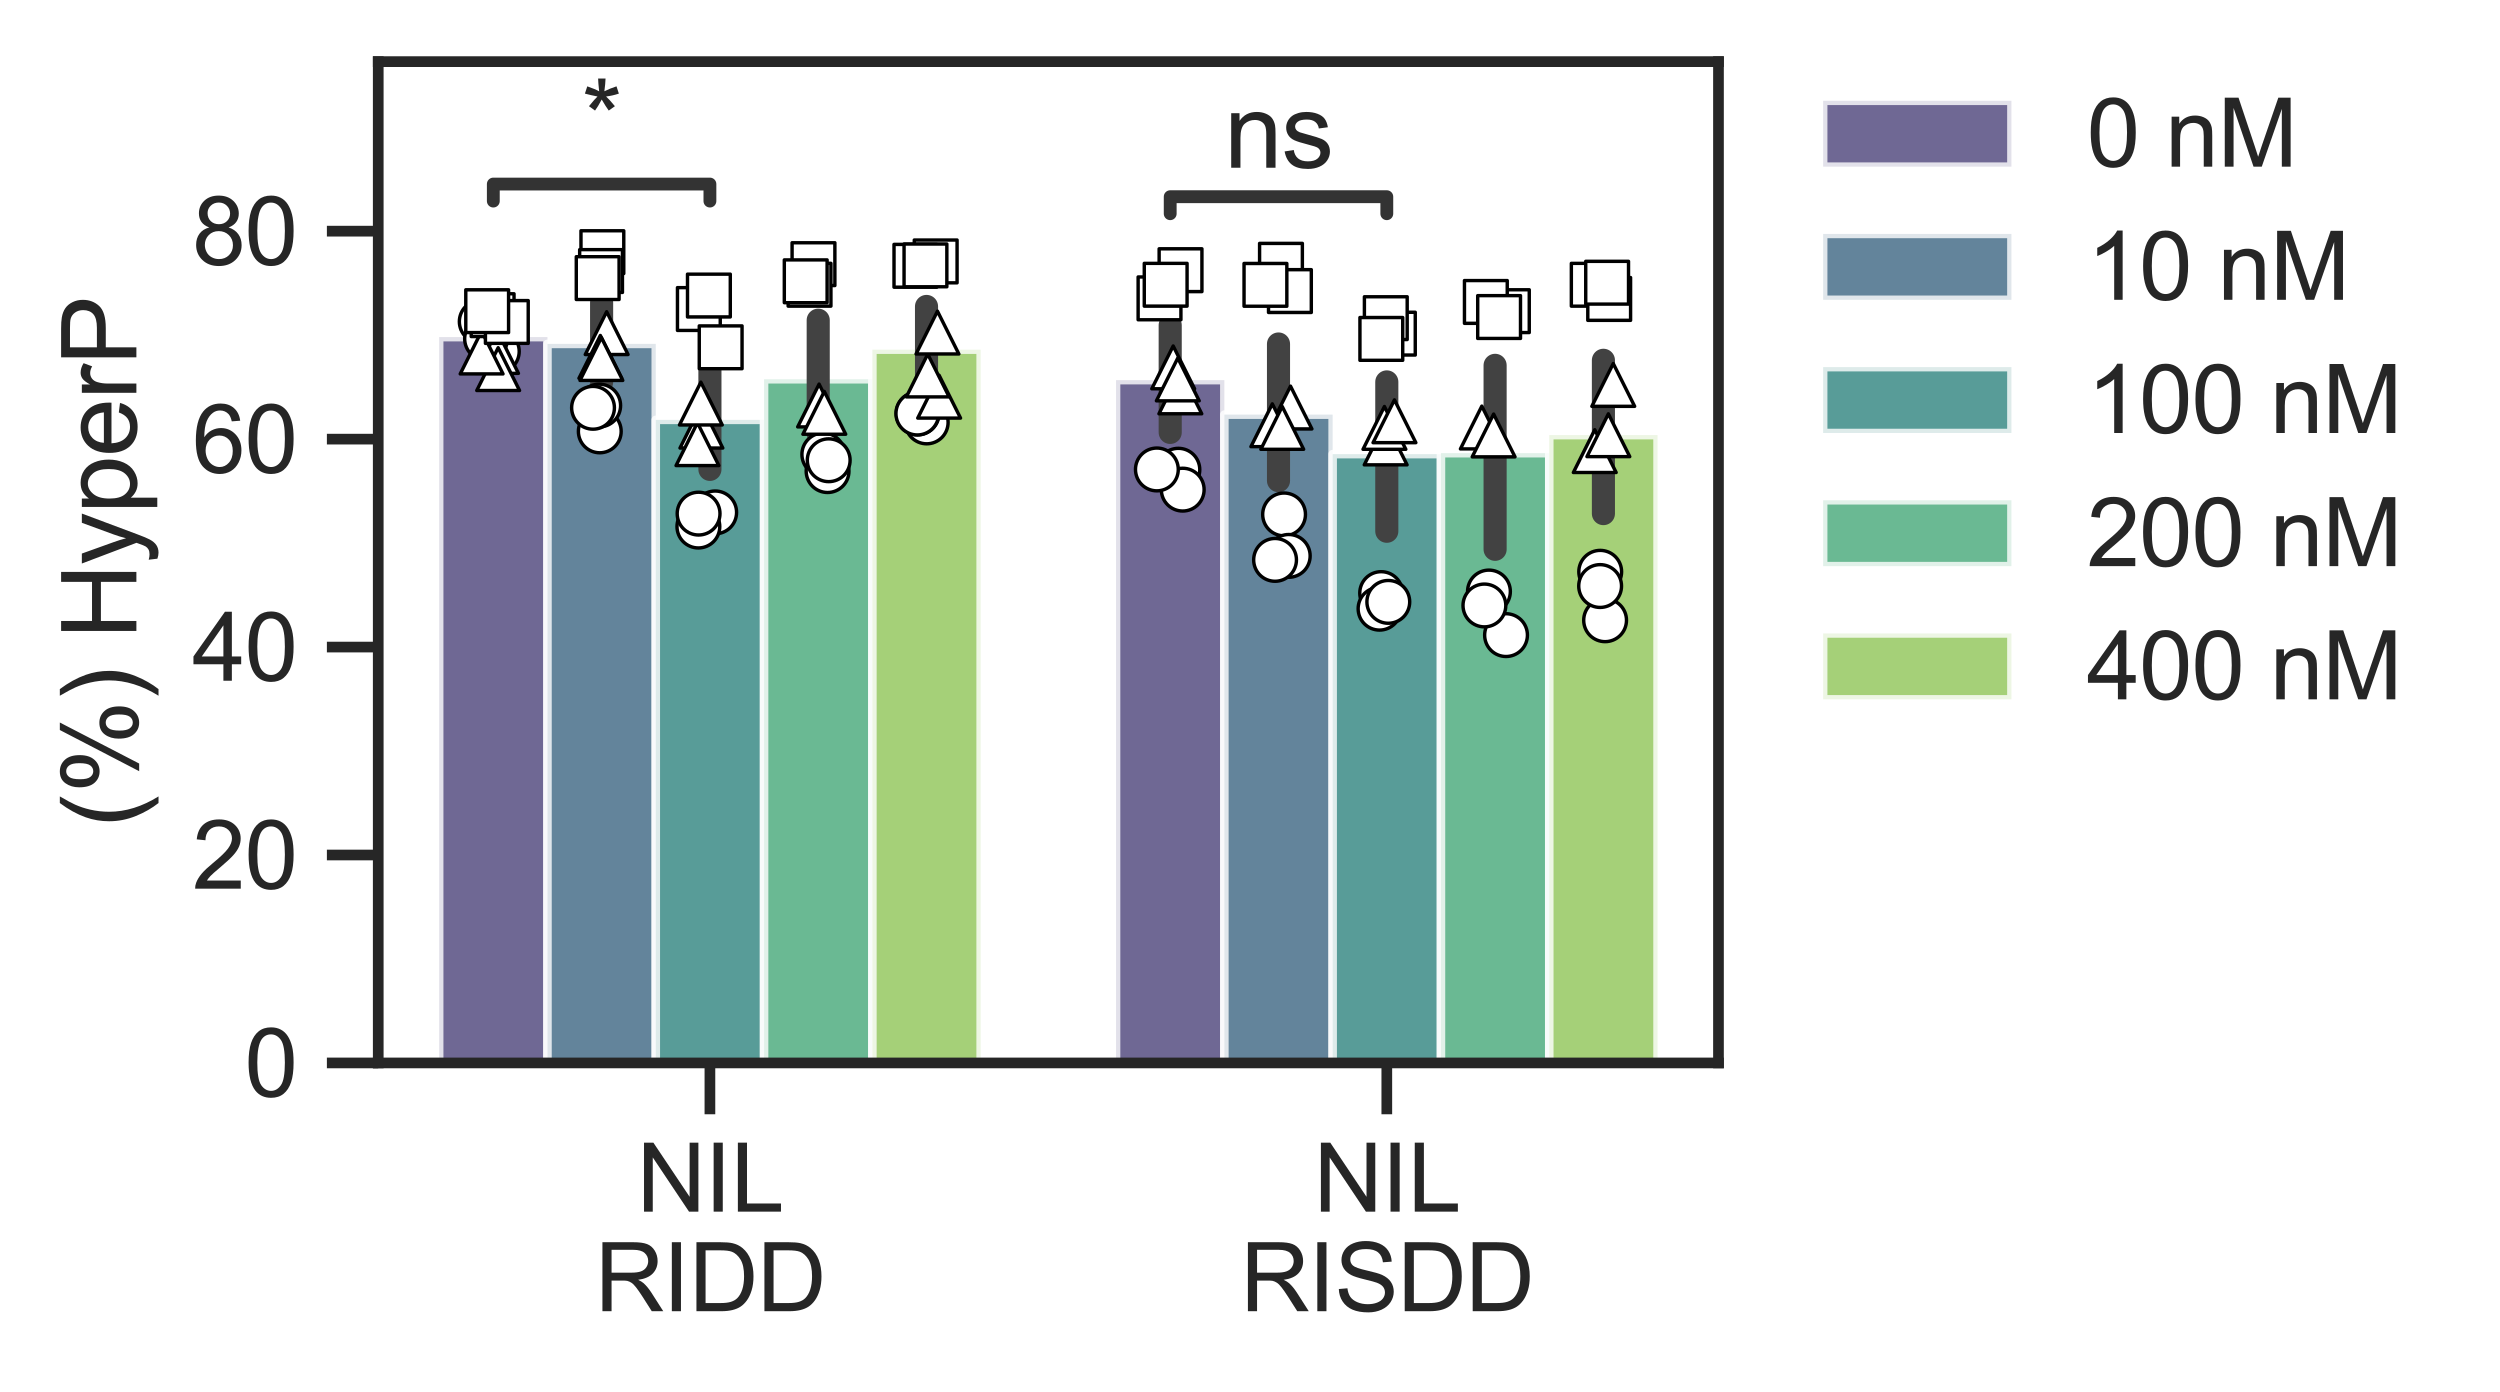 <?xml version="1.0" encoding="utf-8" standalone="no"?>
<!DOCTYPE svg PUBLIC "-//W3C//DTD SVG 1.1//EN"
  "http://www.w3.org/Graphics/SVG/1.1/DTD/svg11.dtd">
<svg xmlns:xlink="http://www.w3.org/1999/xlink" width="292.112pt" height="162.594pt" viewBox="0 0 292.112 162.594" xmlns="http://www.w3.org/2000/svg" version="1.1">
 <defs>
  <style type="text/css">*{stroke-linejoin: round; stroke-linecap: butt}</style>
 </defs>
 <g id="figure_1">
  <g id="patch_1">
   <path d="M 0 162.594 
L 292.112 162.594 
L 292.112 0 
L 0 0 
z
" style="fill: #ffffff"/>
  </g>
  <g id="axes_1">
   <g id="patch_2">
    <path d="M 44.195 124.2 
L 200.795 124.2 
L 200.795 7.2 
L 44.195 7.2 
z
" style="fill: #ffffff"/>
   </g>
   <g id="matplotlib.axis_1">
    <g id="xtick_1">
     <g id="line2d_1">
      <defs>
       <path id="me96da54c39" d="M 0 0 
L 0 6 
" style="stroke: #262626; stroke-width: 1.25"/>
      </defs>
      <g>
       <use xlink:href="#me96da54c39" x="82.95" y="124.2" style="fill: #262626; stroke: #262626; stroke-width: 1.25"/>
      </g>
     </g>
     <g id="text_1">
      <!-- NIL -->
      <g style="fill: #262626" transform="translate(74.391 141.574) scale(0.11 -0.11)">
       <defs>
        <path id="ArialMT-4e" d="M 488 0 
L 488 4581 
L 1109 4581 
L 3516 984 
L 3516 4581 
L 4097 4581 
L 4097 0 
L 3475 0 
L 1069 3600 
L 1069 0 
L 488 0 
z
" transform="scale(0.016)"/>
        <path id="ArialMT-49" d="M 597 0 
L 597 4581 
L 1203 4581 
L 1203 0 
L 597 0 
z
" transform="scale(0.016)"/>
        <path id="ArialMT-4c" d="M 469 0 
L 469 4581 
L 1075 4581 
L 1075 541 
L 3331 541 
L 3331 0 
L 469 0 
z
" transform="scale(0.016)"/>
       </defs>
       <use xlink:href="#ArialMT-4e"/>
       <use xlink:href="#ArialMT-49" transform="translate(72.217 0)"/>
       <use xlink:href="#ArialMT-4c" transform="translate(100 0)"/>
      </g>
      <!-- RIDD -->
      <g style="fill: #262626" transform="translate(69.506 153.208) scale(0.11 -0.11)">
       <defs>
        <path id="ArialMT-52" d="M 503 0 
L 503 4581 
L 2534 4581 
Q 3147 4581 3465 4457 
Q 3784 4334 3975 4021 
Q 4166 3709 4166 3331 
Q 4166 2844 3850 2509 
Q 3534 2175 2875 2084 
Q 3116 1969 3241 1856 
Q 3506 1613 3744 1247 
L 4541 0 
L 3778 0 
L 3172 953 
Q 2906 1366 2734 1584 
Q 2563 1803 2427 1890 
Q 2291 1978 2150 2013 
Q 2047 2034 1813 2034 
L 1109 2034 
L 1109 0 
L 503 0 
z
M 1109 2559 
L 2413 2559 
Q 2828 2559 3062 2645 
Q 3297 2731 3419 2920 
Q 3541 3109 3541 3331 
Q 3541 3656 3305 3865 
Q 3069 4075 2559 4075 
L 1109 4075 
L 1109 2559 
z
" transform="scale(0.016)"/>
        <path id="ArialMT-44" d="M 494 0 
L 494 4581 
L 2072 4581 
Q 2606 4581 2888 4516 
Q 3281 4425 3559 4188 
Q 3922 3881 4101 3404 
Q 4281 2928 4281 2316 
Q 4281 1794 4159 1391 
Q 4038 988 3847 723 
Q 3656 459 3429 307 
Q 3203 156 2883 78 
Q 2563 0 2147 0 
L 494 0 
z
M 1100 541 
L 2078 541 
Q 2531 541 2789 625 
Q 3047 709 3200 863 
Q 3416 1078 3536 1442 
Q 3656 1806 3656 2325 
Q 3656 3044 3420 3430 
Q 3184 3816 2847 3947 
Q 2603 4041 2063 4041 
L 1100 4041 
L 1100 541 
z
" transform="scale(0.016)"/>
       </defs>
       <use xlink:href="#ArialMT-52"/>
       <use xlink:href="#ArialMT-49" transform="translate(72.217 0)"/>
       <use xlink:href="#ArialMT-44" transform="translate(100 0)"/>
       <use xlink:href="#ArialMT-44" transform="translate(172.217 0)"/>
      </g>
     </g>
    </g>
    <g id="xtick_2">
     <g id="line2d_2">
      <g>
       <use xlink:href="#me96da54c39" x="162.041" y="124.2" style="fill: #262626; stroke: #262626; stroke-width: 1.25"/>
      </g>
     </g>
     <g id="text_2">
      <!-- NIL -->
      <g style="fill: #262626" transform="translate(153.482 141.574) scale(0.11 -0.11)">
       <use xlink:href="#ArialMT-4e"/>
       <use xlink:href="#ArialMT-49" transform="translate(72.217 0)"/>
       <use xlink:href="#ArialMT-4c" transform="translate(100 0)"/>
      </g>
      <!-- RISDD -->
      <g style="fill: #262626" transform="translate(144.928 153.208) scale(0.11 -0.11)">
       <defs>
        <path id="ArialMT-53" d="M 288 1472 
L 859 1522 
Q 900 1178 1048 958 
Q 1197 738 1509 602 
Q 1822 466 2213 466 
Q 2559 466 2825 569 
Q 3091 672 3220 851 
Q 3350 1031 3350 1244 
Q 3350 1459 3225 1620 
Q 3100 1781 2813 1891 
Q 2628 1963 1997 2114 
Q 1366 2266 1113 2400 
Q 784 2572 623 2826 
Q 463 3081 463 3397 
Q 463 3744 659 4045 
Q 856 4347 1234 4503 
Q 1613 4659 2075 4659 
Q 2584 4659 2973 4495 
Q 3363 4331 3572 4012 
Q 3781 3694 3797 3291 
L 3216 3247 
Q 3169 3681 2898 3903 
Q 2628 4125 2100 4125 
Q 1550 4125 1298 3923 
Q 1047 3722 1047 3438 
Q 1047 3191 1225 3031 
Q 1400 2872 2139 2705 
Q 2878 2538 3153 2413 
Q 3553 2228 3743 1945 
Q 3934 1663 3934 1294 
Q 3934 928 3725 604 
Q 3516 281 3123 101 
Q 2731 -78 2241 -78 
Q 1619 -78 1198 103 
Q 778 284 539 648 
Q 300 1013 288 1472 
z
" transform="scale(0.016)"/>
       </defs>
       <use xlink:href="#ArialMT-52"/>
       <use xlink:href="#ArialMT-49" transform="translate(72.217 0)"/>
       <use xlink:href="#ArialMT-53" transform="translate(100 0)"/>
       <use xlink:href="#ArialMT-44" transform="translate(166.699 0)"/>
       <use xlink:href="#ArialMT-44" transform="translate(238.916 0)"/>
      </g>
     </g>
    </g>
   </g>
   <g id="matplotlib.axis_2">
    <g id="ytick_1">
     <g id="line2d_3">
      <defs>
       <path id="ma76c9751e1" d="M 0 0 
L -6 0 
" style="stroke: #262626; stroke-width: 1.25"/>
      </defs>
      <g>
       <use xlink:href="#ma76c9751e1" x="44.195" y="124.2" style="fill: #262626; stroke: #262626; stroke-width: 1.25"/>
      </g>
     </g>
     <g id="text_3">
      <!-- 0 -->
      <g style="fill: #262626" transform="translate(28.578 128.137) scale(0.11 -0.11)">
       <defs>
        <path id="ArialMT-30" d="M 266 2259 
Q 266 3072 433 3567 
Q 600 4063 929 4331 
Q 1259 4600 1759 4600 
Q 2128 4600 2406 4451 
Q 2684 4303 2865 4023 
Q 3047 3744 3150 3342 
Q 3253 2941 3253 2259 
Q 3253 1453 3087 958 
Q 2922 463 2592 192 
Q 2263 -78 1759 -78 
Q 1097 -78 719 397 
Q 266 969 266 2259 
z
M 844 2259 
Q 844 1131 1108 757 
Q 1372 384 1759 384 
Q 2147 384 2411 759 
Q 2675 1134 2675 2259 
Q 2675 3391 2411 3762 
Q 2147 4134 1753 4134 
Q 1366 4134 1134 3806 
Q 844 3388 844 2259 
z
" transform="scale(0.016)"/>
       </defs>
       <use xlink:href="#ArialMT-30"/>
      </g>
     </g>
    </g>
    <g id="ytick_2">
     <g id="line2d_4">
      <g>
       <use xlink:href="#ma76c9751e1" x="44.195" y="99.903" style="fill: #262626; stroke: #262626; stroke-width: 1.25"/>
      </g>
     </g>
     <g id="text_4">
      <!-- 20 -->
      <g style="fill: #262626" transform="translate(22.461 103.84) scale(0.11 -0.11)">
       <defs>
        <path id="ArialMT-32" d="M 3222 541 
L 3222 0 
L 194 0 
Q 188 203 259 391 
Q 375 700 629 1000 
Q 884 1300 1366 1694 
Q 2113 2306 2375 2664 
Q 2638 3022 2638 3341 
Q 2638 3675 2398 3904 
Q 2159 4134 1775 4134 
Q 1369 4134 1125 3890 
Q 881 3647 878 3216 
L 300 3275 
Q 359 3922 746 4261 
Q 1134 4600 1788 4600 
Q 2447 4600 2831 4234 
Q 3216 3869 3216 3328 
Q 3216 3053 3103 2787 
Q 2991 2522 2730 2228 
Q 2469 1934 1863 1422 
Q 1356 997 1212 845 
Q 1069 694 975 541 
L 3222 541 
z
" transform="scale(0.016)"/>
       </defs>
       <use xlink:href="#ArialMT-32"/>
       <use xlink:href="#ArialMT-30" transform="translate(55.615 0)"/>
      </g>
     </g>
    </g>
    <g id="ytick_3">
     <g id="line2d_5">
      <g>
       <use xlink:href="#ma76c9751e1" x="44.195" y="75.606" style="fill: #262626; stroke: #262626; stroke-width: 1.25"/>
      </g>
     </g>
     <g id="text_5">
      <!-- 40 -->
      <g style="fill: #262626" transform="translate(22.461 79.543) scale(0.11 -0.11)">
       <defs>
        <path id="ArialMT-34" d="M 2069 0 
L 2069 1097 
L 81 1097 
L 81 1613 
L 2172 4581 
L 2631 4581 
L 2631 1613 
L 3250 1613 
L 3250 1097 
L 2631 1097 
L 2631 0 
L 2069 0 
z
M 2069 1613 
L 2069 3678 
L 634 1613 
L 2069 1613 
z
" transform="scale(0.016)"/>
       </defs>
       <use xlink:href="#ArialMT-34"/>
       <use xlink:href="#ArialMT-30" transform="translate(55.615 0)"/>
      </g>
     </g>
    </g>
    <g id="ytick_4">
     <g id="line2d_6">
      <g>
       <use xlink:href="#ma76c9751e1" x="44.195" y="51.309" style="fill: #262626; stroke: #262626; stroke-width: 1.25"/>
      </g>
     </g>
     <g id="text_6">
      <!-- 60 -->
      <g style="fill: #262626" transform="translate(22.461 55.246) scale(0.11 -0.11)">
       <defs>
        <path id="ArialMT-36" d="M 3184 3459 
L 2625 3416 
Q 2550 3747 2413 3897 
Q 2184 4138 1850 4138 
Q 1581 4138 1378 3988 
Q 1113 3794 959 3422 
Q 806 3050 800 2363 
Q 1003 2672 1297 2822 
Q 1591 2972 1913 2972 
Q 2475 2972 2870 2558 
Q 3266 2144 3266 1488 
Q 3266 1056 3080 686 
Q 2894 316 2569 119 
Q 2244 -78 1831 -78 
Q 1128 -78 684 439 
Q 241 956 241 2144 
Q 241 3472 731 4075 
Q 1159 4600 1884 4600 
Q 2425 4600 2770 4297 
Q 3116 3994 3184 3459 
z
M 888 1484 
Q 888 1194 1011 928 
Q 1134 663 1356 523 
Q 1578 384 1822 384 
Q 2178 384 2434 671 
Q 2691 959 2691 1453 
Q 2691 1928 2437 2201 
Q 2184 2475 1800 2475 
Q 1419 2475 1153 2201 
Q 888 1928 888 1484 
z
" transform="scale(0.016)"/>
       </defs>
       <use xlink:href="#ArialMT-36"/>
       <use xlink:href="#ArialMT-30" transform="translate(55.615 0)"/>
      </g>
     </g>
    </g>
    <g id="ytick_5">
     <g id="line2d_7">
      <g>
       <use xlink:href="#ma76c9751e1" x="44.195" y="27.012" style="fill: #262626; stroke: #262626; stroke-width: 1.25"/>
      </g>
     </g>
     <g id="text_7">
      <!-- 80 -->
      <g style="fill: #262626" transform="translate(22.461 30.949) scale(0.11 -0.11)">
       <defs>
        <path id="ArialMT-38" d="M 1131 2484 
Q 781 2613 612 2850 
Q 444 3088 444 3419 
Q 444 3919 803 4259 
Q 1163 4600 1759 4600 
Q 2359 4600 2725 4251 
Q 3091 3903 3091 3403 
Q 3091 3084 2923 2848 
Q 2756 2613 2416 2484 
Q 2838 2347 3058 2040 
Q 3278 1734 3278 1309 
Q 3278 722 2862 322 
Q 2447 -78 1769 -78 
Q 1091 -78 675 323 
Q 259 725 259 1325 
Q 259 1772 486 2073 
Q 713 2375 1131 2484 
z
M 1019 3438 
Q 1019 3113 1228 2906 
Q 1438 2700 1772 2700 
Q 2097 2700 2305 2904 
Q 2513 3109 2513 3406 
Q 2513 3716 2298 3927 
Q 2084 4138 1766 4138 
Q 1444 4138 1231 3931 
Q 1019 3725 1019 3438 
z
M 838 1322 
Q 838 1081 952 856 
Q 1066 631 1291 507 
Q 1516 384 1775 384 
Q 2178 384 2440 643 
Q 2703 903 2703 1303 
Q 2703 1709 2433 1975 
Q 2163 2241 1756 2241 
Q 1359 2241 1098 1978 
Q 838 1716 838 1322 
z
" transform="scale(0.016)"/>
       </defs>
       <use xlink:href="#ArialMT-38"/>
       <use xlink:href="#ArialMT-30" transform="translate(55.615 0)"/>
      </g>
     </g>
    </g>
    <g id="text_8">
     <!-- (%) HyperP -->
     <g style="fill: #262626" transform="translate(15.936 96.704) rotate(-90) scale(0.12 -0.12)">
      <defs>
       <path id="ArialMT-28" d="M 1497 -1347 
Q 1031 -759 709 28 
Q 388 816 388 1659 
Q 388 2403 628 3084 
Q 909 3875 1497 4659 
L 1900 4659 
Q 1522 4009 1400 3731 
Q 1209 3300 1100 2831 
Q 966 2247 966 1656 
Q 966 153 1900 -1347 
L 1497 -1347 
z
" transform="scale(0.016)"/>
       <path id="ArialMT-25" d="M 372 3481 
Q 372 3972 619 4315 
Q 866 4659 1334 4659 
Q 1766 4659 2048 4351 
Q 2331 4044 2331 3447 
Q 2331 2866 2045 2552 
Q 1759 2238 1341 2238 
Q 925 2238 648 2547 
Q 372 2856 372 3481 
z
M 1350 4272 
Q 1141 4272 1002 4090 
Q 863 3909 863 3425 
Q 863 2984 1003 2804 
Q 1144 2625 1350 2625 
Q 1563 2625 1702 2806 
Q 1841 2988 1841 3469 
Q 1841 3913 1700 4092 
Q 1559 4272 1350 4272 
z
M 1353 -169 
L 3859 4659 
L 4316 4659 
L 1819 -169 
L 1353 -169 
z
M 3334 1075 
Q 3334 1569 3581 1911 
Q 3828 2253 4300 2253 
Q 4731 2253 5014 1945 
Q 5297 1638 5297 1041 
Q 5297 459 5011 145 
Q 4725 -169 4303 -169 
Q 3888 -169 3611 142 
Q 3334 453 3334 1075 
z
M 4316 1866 
Q 4103 1866 3964 1684 
Q 3825 1503 3825 1019 
Q 3825 581 3965 400 
Q 4106 219 4313 219 
Q 4528 219 4667 400 
Q 4806 581 4806 1063 
Q 4806 1506 4665 1686 
Q 4525 1866 4316 1866 
z
" transform="scale(0.016)"/>
       <path id="ArialMT-29" d="M 791 -1347 
L 388 -1347 
Q 1322 153 1322 1656 
Q 1322 2244 1188 2822 
Q 1081 3291 891 3722 
Q 769 4003 388 4659 
L 791 4659 
Q 1378 3875 1659 3084 
Q 1900 2403 1900 1659 
Q 1900 816 1576 28 
Q 1253 -759 791 -1347 
z
" transform="scale(0.016)"/>
       <path id="ArialMT-20" transform="scale(0.016)"/>
       <path id="ArialMT-48" d="M 513 0 
L 513 4581 
L 1119 4581 
L 1119 2700 
L 3500 2700 
L 3500 4581 
L 4106 4581 
L 4106 0 
L 3500 0 
L 3500 2159 
L 1119 2159 
L 1119 0 
L 513 0 
z
" transform="scale(0.016)"/>
       <path id="ArialMT-79" d="M 397 -1278 
L 334 -750 
Q 519 -800 656 -800 
Q 844 -800 956 -737 
Q 1069 -675 1141 -563 
Q 1194 -478 1313 -144 
Q 1328 -97 1363 -6 
L 103 3319 
L 709 3319 
L 1400 1397 
Q 1534 1031 1641 628 
Q 1738 1016 1872 1384 
L 2581 3319 
L 3144 3319 
L 1881 -56 
Q 1678 -603 1566 -809 
Q 1416 -1088 1222 -1217 
Q 1028 -1347 759 -1347 
Q 597 -1347 397 -1278 
z
" transform="scale(0.016)"/>
       <path id="ArialMT-70" d="M 422 -1272 
L 422 3319 
L 934 3319 
L 934 2888 
Q 1116 3141 1344 3267 
Q 1572 3394 1897 3394 
Q 2322 3394 2647 3175 
Q 2972 2956 3137 2557 
Q 3303 2159 3303 1684 
Q 3303 1175 3120 767 
Q 2938 359 2589 142 
Q 2241 -75 1856 -75 
Q 1575 -75 1351 44 
Q 1128 163 984 344 
L 984 -1272 
L 422 -1272 
z
M 931 1641 
Q 931 1000 1190 694 
Q 1450 388 1819 388 
Q 2194 388 2461 705 
Q 2728 1022 2728 1688 
Q 2728 2322 2467 2637 
Q 2206 2953 1844 2953 
Q 1484 2953 1207 2617 
Q 931 2281 931 1641 
z
" transform="scale(0.016)"/>
       <path id="ArialMT-65" d="M 2694 1069 
L 3275 997 
Q 3138 488 2766 206 
Q 2394 -75 1816 -75 
Q 1088 -75 661 373 
Q 234 822 234 1631 
Q 234 2469 665 2931 
Q 1097 3394 1784 3394 
Q 2450 3394 2872 2941 
Q 3294 2488 3294 1666 
Q 3294 1616 3291 1516 
L 816 1516 
Q 847 969 1125 678 
Q 1403 388 1819 388 
Q 2128 388 2347 550 
Q 2566 713 2694 1069 
z
M 847 1978 
L 2700 1978 
Q 2663 2397 2488 2606 
Q 2219 2931 1791 2931 
Q 1403 2931 1139 2672 
Q 875 2413 847 1978 
z
" transform="scale(0.016)"/>
       <path id="ArialMT-72" d="M 416 0 
L 416 3319 
L 922 3319 
L 922 2816 
Q 1116 3169 1280 3281 
Q 1444 3394 1641 3394 
Q 1925 3394 2219 3213 
L 2025 2691 
Q 1819 2813 1613 2813 
Q 1428 2813 1281 2702 
Q 1134 2591 1072 2394 
Q 978 2094 978 1738 
L 978 0 
L 416 0 
z
" transform="scale(0.016)"/>
       <path id="ArialMT-50" d="M 494 0 
L 494 4581 
L 2222 4581 
Q 2678 4581 2919 4538 
Q 3256 4481 3484 4323 
Q 3713 4166 3852 3881 
Q 3991 3597 3991 3256 
Q 3991 2672 3619 2267 
Q 3247 1863 2275 1863 
L 1100 1863 
L 1100 0 
L 494 0 
z
M 1100 2403 
L 2284 2403 
Q 2872 2403 3119 2622 
Q 3366 2841 3366 3238 
Q 3366 3525 3220 3729 
Q 3075 3934 2838 4000 
Q 2684 4041 2272 4041 
L 1100 4041 
L 1100 2403 
z
" transform="scale(0.016)"/>
      </defs>
      <use xlink:href="#ArialMT-28"/>
      <use xlink:href="#ArialMT-25" transform="translate(33.301 0)"/>
      <use xlink:href="#ArialMT-29" transform="translate(122.217 0)"/>
      <use xlink:href="#ArialMT-20" transform="translate(155.518 0)"/>
      <use xlink:href="#ArialMT-48" transform="translate(183.301 0)"/>
      <use xlink:href="#ArialMT-79" transform="translate(255.518 0)"/>
      <use xlink:href="#ArialMT-70" transform="translate(305.518 0)"/>
      <use xlink:href="#ArialMT-65" transform="translate(361.133 0)"/>
      <use xlink:href="#ArialMT-72" transform="translate(416.748 0)"/>
      <use xlink:href="#ArialMT-50" transform="translate(450.049 0)"/>
     </g>
    </g>
   </g>
   <g id="patch_3">
    <path d="M 51.313 124.2 
L 63.968 124.2 
L 63.968 39.387 
L 51.313 39.387 
z
" clip-path="url(#pc4e9558bf0)" style="fill: #4b4279; opacity: 0.8; stroke: #ffffff; stroke-linejoin: miter"/>
   </g>
   <g id="patch_4">
    <path d="M 130.404 124.2 
L 143.059 124.2 
L 143.059 44.418 
L 130.404 44.418 
z
" clip-path="url(#pc4e9558bf0)" style="fill: #4b4279; opacity: 0.8; stroke: #ffffff; stroke-linejoin: miter"/>
   </g>
   <g id="patch_5">
    <path d="M 63.968 124.2 
L 76.623 124.2 
L 76.623 40.182 
L 63.968 40.182 
z
" clip-path="url(#pc4e9558bf0)" style="fill: #3c6682; opacity: 0.8; stroke: #ffffff; stroke-linejoin: miter"/>
   </g>
   <g id="patch_6">
    <path d="M 143.059 124.2 
L 155.713 124.2 
L 155.713 48.447 
L 143.059 48.447 
z
" clip-path="url(#pc4e9558bf0)" style="fill: #3c6682; opacity: 0.8; stroke: #ffffff; stroke-linejoin: miter"/>
   </g>
   <g id="patch_7">
    <path d="M 76.623 124.2 
L 89.277 124.2 
L 89.277 49.059 
L 76.623 49.059 
z
" clip-path="url(#pc4e9558bf0)" style="fill: #2f837f; opacity: 0.8; stroke: #ffffff; stroke-linejoin: miter"/>
   </g>
   <g id="patch_8">
    <path d="M 155.713 124.2 
L 168.368 124.2 
L 168.368 53.061 
L 155.713 53.061 
z
" clip-path="url(#pc4e9558bf0)" style="fill: #2f837f; opacity: 0.8; stroke: #ffffff; stroke-linejoin: miter"/>
   </g>
   <g id="patch_9">
    <path d="M 89.277 124.2 
L 101.932 124.2 
L 101.932 44.317 
L 89.277 44.317 
z
" clip-path="url(#pc4e9558bf0)" style="fill: #45a778; opacity: 0.8; stroke: #ffffff; stroke-linejoin: miter"/>
   </g>
   <g id="patch_10">
    <path d="M 168.368 124.2 
L 181.023 124.2 
L 181.023 52.949 
L 168.368 52.949 
z
" clip-path="url(#pc4e9558bf0)" style="fill: #45a778; opacity: 0.8; stroke: #ffffff; stroke-linejoin: miter"/>
   </g>
   <g id="patch_11">
    <path d="M 101.932 124.2 
L 114.586 124.2 
L 114.586 40.854 
L 101.932 40.854 
z
" clip-path="url(#pc4e9558bf0)" style="fill: #8fc456; opacity: 0.8; stroke: #ffffff; stroke-linejoin: miter"/>
   </g>
   <g id="patch_12">
    <path d="M 181.023 124.2 
L 193.677 124.2 
L 193.677 50.838 
L 181.023 50.838 
z
" clip-path="url(#pc4e9558bf0)" style="fill: #8fc456; opacity: 0.8; stroke: #ffffff; stroke-linejoin: miter"/>
   </g>
   <g id="line2d_8">
    <path d="M 57.641 40.835 
L 57.641 37.991 
" clip-path="url(#pc4e9558bf0)" style="fill: none; stroke: #424242; stroke-width: 2.7; stroke-linecap: round"/>
   </g>
   <g id="line2d_9">
    <path d="M 136.732 50.525 
L 136.732 37.999 
" clip-path="url(#pc4e9558bf0)" style="fill: none; stroke: #424242; stroke-width: 2.7; stroke-linecap: round"/>
   </g>
   <g id="line2d_10">
    <path d="M 70.295 44.647 
L 70.295 35.323 
" clip-path="url(#pc4e9558bf0)" style="fill: none; stroke: #424242; stroke-width: 2.7; stroke-linecap: round"/>
   </g>
   <g id="line2d_11">
    <path d="M 149.386 56.164 
L 149.386 40.194 
" clip-path="url(#pc4e9558bf0)" style="fill: none; stroke: #424242; stroke-width: 2.7; stroke-linecap: round"/>
   </g>
   <g id="line2d_12">
    <path d="M 82.95 54.845 
L 82.95 42.616 
" clip-path="url(#pc4e9558bf0)" style="fill: none; stroke: #424242; stroke-width: 2.7; stroke-linecap: round"/>
   </g>
   <g id="line2d_13">
    <path d="M 162.041 62.075 
L 162.041 44.624 
" clip-path="url(#pc4e9558bf0)" style="fill: none; stroke: #424242; stroke-width: 2.7; stroke-linecap: round"/>
   </g>
   <g id="line2d_14">
    <path d="M 95.604 50.67 
L 95.604 37.412 
" clip-path="url(#pc4e9558bf0)" style="fill: none; stroke: #424242; stroke-width: 2.7; stroke-linecap: round"/>
   </g>
   <g id="line2d_15">
    <path d="M 174.695 64.184 
L 174.695 42.688 
" clip-path="url(#pc4e9558bf0)" style="fill: none; stroke: #424242; stroke-width: 2.7; stroke-linecap: round"/>
   </g>
   <g id="line2d_16">
    <path d="M 108.259 45.966 
L 108.259 35.806 
" clip-path="url(#pc4e9558bf0)" style="fill: none; stroke: #424242; stroke-width: 2.7; stroke-linecap: round"/>
   </g>
   <g id="line2d_17">
    <path d="M 187.35 60.012 
L 187.35 42.098 
" clip-path="url(#pc4e9558bf0)" style="fill: none; stroke: #424242; stroke-width: 2.7; stroke-linecap: round"/>
   </g>
   <g id="line2d_18">
    <path d="M 57.641 23.495 
L 57.641 21.506 
L 82.95 21.506 
L 82.95 23.495 
" clip-path="url(#pc4e9558bf0)" style="fill: none; stroke: #333333; stroke-width: 1.5; stroke-linecap: round"/>
   </g>
   <g id="line2d_19">
    <path d="M 136.732 24.971 
L 136.732 22.982 
L 162.041 22.982 
L 162.041 24.971 
" clip-path="url(#pc4e9558bf0)" style="fill: none; stroke: #333333; stroke-width: 1.5; stroke-linecap: round"/>
   </g>
   <g id="patch_13">
    <path d="M 44.195 124.2 
L 44.195 7.2 
" style="fill: none; stroke: #262626; stroke-width: 1.25; stroke-linejoin: miter; stroke-linecap: square"/>
   </g>
   <g id="patch_14">
    <path d="M 200.795 124.2 
L 200.795 7.2 
" style="fill: none; stroke: #262626; stroke-width: 1.25; stroke-linejoin: miter; stroke-linecap: square"/>
   </g>
   <g id="patch_15">
    <path d="M 44.195 124.2 
L 200.795 124.2 
" style="fill: none; stroke: #262626; stroke-width: 1.25; stroke-linejoin: miter; stroke-linecap: square"/>
   </g>
   <g id="patch_16">
    <path d="M 44.195 7.2 
L 200.795 7.2 
" style="fill: none; stroke: #262626; stroke-width: 1.25; stroke-linejoin: miter; stroke-linecap: square"/>
   </g>
   <g id="PathCollection_1">
    <defs>
     <path id="C0_0_5882117641" d="M 0 2.5 
C 0.663 2.5 1.299 2.237 1.768 1.768 
C 2.237 1.299 2.5 0.663 2.5 -0 
C 2.5 -0.663 2.237 -1.299 1.768 -1.768 
C 1.299 -2.237 0.663 -2.5 0 -2.5 
C -0.663 -2.5 -1.299 -2.237 -1.768 -1.768 
C -2.237 -1.299 -2.5 -0.663 -2.5 0 
C -2.5 0.663 -2.237 1.299 -1.768 1.768 
C -1.299 2.237 -0.663 2.5 0 2.5 
z
"/>
    </defs>
    <g clip-path="url(#pc4e9558bf0)">
     <use xlink:href="#C0_0_5882117641" x="56.173" y="37.578" style="fill: #ffffff; stroke: #000000; stroke-width: 0.4"/>
    </g>
    <g clip-path="url(#pc4e9558bf0)">
     <use xlink:href="#C0_0_5882117641" x="58.166" y="41.06" style="fill: #ffffff; stroke: #000000; stroke-width: 0.4"/>
    </g>
    <g clip-path="url(#pc4e9558bf0)">
     <use xlink:href="#C0_0_5882117641" x="56.794" y="39.588" style="fill: #ffffff; stroke: #000000; stroke-width: 0.4"/>
    </g>
   </g>
   <g id="PathCollection_2">
    <defs>
     <path id="C1_0_3cb303dcaf" d="M 0 2.5 
C 0.663 2.5 1.299 2.237 1.768 1.768 
C 2.237 1.299 2.5 0.663 2.5 -0 
C 2.5 -0.663 2.237 -1.299 1.768 -1.768 
C 1.299 -2.237 0.663 -2.5 0 -2.5 
C -0.663 -2.5 -1.299 -2.237 -1.768 -1.768 
C -2.237 -1.299 -2.5 -0.663 -2.5 0 
C -2.5 0.663 -2.237 1.299 -1.768 1.768 
C -1.299 2.237 -0.663 2.5 0 2.5 
z
"/>
    </defs>
    <g clip-path="url(#pc4e9558bf0)">
     <use xlink:href="#C1_0_3cb303dcaf" x="70.081" y="50.405" style="fill: #ffffff; stroke: #000000; stroke-width: 0.4"/>
    </g>
    <g clip-path="url(#pc4e9558bf0)">
     <use xlink:href="#C1_0_3cb303dcaf" x="70.012" y="47.386" style="fill: #ffffff; stroke: #000000; stroke-width: 0.4"/>
    </g>
    <g clip-path="url(#pc4e9558bf0)">
     <use xlink:href="#C1_0_3cb303dcaf" x="69.292" y="47.648" style="fill: #ffffff; stroke: #000000; stroke-width: 0.4"/>
    </g>
   </g>
   <g id="PathCollection_3">
    <defs>
     <path id="C2_0_721ebab4c9" d="M 0 2.5 
C 0.663 2.5 1.299 2.237 1.768 1.768 
C 2.237 1.299 2.5 0.663 2.5 -0 
C 2.5 -0.663 2.237 -1.299 1.768 -1.768 
C 1.299 -2.237 0.663 -2.5 0 -2.5 
C -0.663 -2.5 -1.299 -2.237 -1.768 -1.768 
C -2.237 -1.299 -2.5 -0.663 -2.5 0 
C -2.5 0.663 -2.237 1.299 -1.768 1.768 
C -1.299 2.237 -0.663 2.5 0 2.5 
z
"/>
    </defs>
    <g clip-path="url(#pc4e9558bf0)">
     <use xlink:href="#C2_0_721ebab4c9" x="83.565" y="59.872" style="fill: #ffffff; stroke: #000000; stroke-width: 0.4"/>
    </g>
    <g clip-path="url(#pc4e9558bf0)">
     <use xlink:href="#C2_0_721ebab4c9" x="81.602" y="61.526" style="fill: #ffffff; stroke: #000000; stroke-width: 0.4"/>
    </g>
    <g clip-path="url(#pc4e9558bf0)">
     <use xlink:href="#C2_0_721ebab4c9" x="81.626" y="60.013" style="fill: #ffffff; stroke: #000000; stroke-width: 0.4"/>
    </g>
   </g>
   <g id="PathCollection_4">
    <defs>
     <path id="C3_0_2defa065dd" d="M 0 2.5 
C 0.663 2.5 1.299 2.237 1.768 1.768 
C 2.237 1.299 2.5 0.663 2.5 -0 
C 2.5 -0.663 2.237 -1.299 1.768 -1.768 
C 1.299 -2.237 0.663 -2.5 0 -2.5 
C -0.663 -2.5 -1.299 -2.237 -1.768 -1.768 
C -2.237 -1.299 -2.5 -0.663 -2.5 0 
C -2.5 0.663 -2.237 1.299 -1.768 1.768 
C -1.299 2.237 -0.663 2.5 0 2.5 
z
"/>
    </defs>
    <g clip-path="url(#pc4e9558bf0)">
     <use xlink:href="#C3_0_2defa065dd" x="96.2" y="53.096" style="fill: #ffffff; stroke: #000000; stroke-width: 0.4"/>
    </g>
    <g clip-path="url(#pc4e9558bf0)">
     <use xlink:href="#C3_0_2defa065dd" x="96.697" y="55.046" style="fill: #ffffff; stroke: #000000; stroke-width: 0.4"/>
    </g>
    <g clip-path="url(#pc4e9558bf0)">
     <use xlink:href="#C3_0_2defa065dd" x="96.83" y="53.777" style="fill: #ffffff; stroke: #000000; stroke-width: 0.4"/>
    </g>
   </g>
   <g id="PathCollection_5">
    <defs>
     <path id="C4_0_81525913fb" d="M 0 2.5 
C 0.663 2.5 1.299 2.237 1.768 1.768 
C 2.237 1.299 2.5 0.663 2.5 -0 
C 2.5 -0.663 2.237 -1.299 1.768 -1.768 
C 1.299 -2.237 0.663 -2.5 0 -2.5 
C -0.663 -2.5 -1.299 -2.237 -1.768 -1.768 
C -2.237 -1.299 -2.5 -0.663 -2.5 0 
C -2.5 0.663 -2.237 1.299 -1.768 1.768 
C -1.299 2.237 -0.663 2.5 0 2.5 
z
"/>
    </defs>
    <g clip-path="url(#pc4e9558bf0)">
     <use xlink:href="#C4_0_81525913fb" x="108.28" y="49.357" style="fill: #ffffff; stroke: #000000; stroke-width: 0.4"/>
    </g>
    <g clip-path="url(#pc4e9558bf0)">
     <use xlink:href="#C4_0_81525913fb" x="107.223" y="48.306" style="fill: #ffffff; stroke: #000000; stroke-width: 0.4"/>
    </g>
    <g clip-path="url(#pc4e9558bf0)">
     <use xlink:href="#C4_0_81525913fb" x="107.187" y="48.322" style="fill: #ffffff; stroke: #000000; stroke-width: 0.4"/>
    </g>
   </g>
   <g id="PathCollection_6">
    <defs>
     <path id="C5_0_7d9cce317b" d="M 0 2.5 
C 0.663 2.5 1.299 2.237 1.768 1.768 
C 2.237 1.299 2.5 0.663 2.5 -0 
C 2.5 -0.663 2.237 -1.299 1.768 -1.768 
C 1.299 -2.237 0.663 -2.5 0 -2.5 
C -0.663 -2.5 -1.299 -2.237 -1.768 -1.768 
C -2.237 -1.299 -2.5 -0.663 -2.5 0 
C -2.5 0.663 -2.237 1.299 -1.768 1.768 
C -1.299 2.237 -0.663 2.5 0 2.5 
z
"/>
    </defs>
    <g clip-path="url(#pc4e9558bf0)">
     <use xlink:href="#C5_0_7d9cce317b" x="137.687" y="54.884" style="fill: #ffffff; stroke: #000000; stroke-width: 0.4"/>
    </g>
    <g clip-path="url(#pc4e9558bf0)">
     <use xlink:href="#C5_0_7d9cce317b" x="138.195" y="57.212" style="fill: #ffffff; stroke: #000000; stroke-width: 0.4"/>
    </g>
    <g clip-path="url(#pc4e9558bf0)">
     <use xlink:href="#C5_0_7d9cce317b" x="135.175" y="54.852" style="fill: #ffffff; stroke: #000000; stroke-width: 0.4"/>
    </g>
   </g>
   <g id="PathCollection_7">
    <defs>
     <path id="C6_0_a8fc690e2b" d="M 0 2.5 
C 0.663 2.5 1.299 2.237 1.768 1.768 
C 2.237 1.299 2.5 0.663 2.5 -0 
C 2.5 -0.663 2.237 -1.299 1.768 -1.768 
C 1.299 -2.237 0.663 -2.5 0 -2.5 
C -0.663 -2.5 -1.299 -2.237 -1.768 -1.768 
C -2.237 -1.299 -2.5 -0.663 -2.5 0 
C -2.5 0.663 -2.237 1.299 -1.768 1.768 
C -1.299 2.237 -0.663 2.5 0 2.5 
z
"/>
    </defs>
    <g clip-path="url(#pc4e9558bf0)">
     <use xlink:href="#C6_0_a8fc690e2b" x="150.037" y="60.108" style="fill: #ffffff; stroke: #000000; stroke-width: 0.4"/>
    </g>
    <g clip-path="url(#pc4e9558bf0)">
     <use xlink:href="#C6_0_a8fc690e2b" x="150.584" y="64.954" style="fill: #ffffff; stroke: #000000; stroke-width: 0.4"/>
    </g>
    <g clip-path="url(#pc4e9558bf0)">
     <use xlink:href="#C6_0_a8fc690e2b" x="148.984" y="65.419" style="fill: #ffffff; stroke: #000000; stroke-width: 0.4"/>
    </g>
   </g>
   <g id="PathCollection_8">
    <defs>
     <path id="C7_0_4c39226948" d="M 0 2.5 
C 0.663 2.5 1.299 2.237 1.768 1.768 
C 2.237 1.299 2.5 0.663 2.5 -0 
C 2.5 -0.663 2.237 -1.299 1.768 -1.768 
C 1.299 -2.237 0.663 -2.5 0 -2.5 
C -0.663 -2.5 -1.299 -2.237 -1.768 -1.768 
C -2.237 -1.299 -2.5 -0.663 -2.5 0 
C -2.5 0.663 -2.237 1.299 -1.768 1.768 
C -1.299 2.237 -0.663 2.5 0 2.5 
z
"/>
    </defs>
    <g clip-path="url(#pc4e9558bf0)">
     <use xlink:href="#C7_0_4c39226948" x="161.381" y="69.298" style="fill: #ffffff; stroke: #000000; stroke-width: 0.4"/>
    </g>
    <g clip-path="url(#pc4e9558bf0)">
     <use xlink:href="#C7_0_4c39226948" x="161.191" y="71.123" style="fill: #ffffff; stroke: #000000; stroke-width: 0.4"/>
    </g>
    <g clip-path="url(#pc4e9558bf0)">
     <use xlink:href="#C7_0_4c39226948" x="162.216" y="70.325" style="fill: #ffffff; stroke: #000000; stroke-width: 0.4"/>
    </g>
   </g>
   <g id="PathCollection_9">
    <defs>
     <path id="C8_0_1a52b50fd8" d="M 0 2.5 
C 0.663 2.5 1.299 2.237 1.768 1.768 
C 2.237 1.299 2.5 0.663 2.5 -0 
C 2.5 -0.663 2.237 -1.299 1.768 -1.768 
C 1.299 -2.237 0.663 -2.5 0 -2.5 
C -0.663 -2.5 -1.299 -2.237 -1.768 -1.768 
C -2.237 -1.299 -2.5 -0.663 -2.5 0 
C -2.5 0.663 -2.237 1.299 -1.768 1.768 
C -1.299 2.237 -0.663 2.5 0 2.5 
z
"/>
    </defs>
    <g clip-path="url(#pc4e9558bf0)">
     <use xlink:href="#C8_0_1a52b50fd8" x="173.976" y="69.115" style="fill: #ffffff; stroke: #000000; stroke-width: 0.4"/>
    </g>
    <g clip-path="url(#pc4e9558bf0)">
     <use xlink:href="#C8_0_1a52b50fd8" x="175.972" y="74.209" style="fill: #ffffff; stroke: #000000; stroke-width: 0.4"/>
    </g>
    <g clip-path="url(#pc4e9558bf0)">
     <use xlink:href="#C8_0_1a52b50fd8" x="173.444" y="70.746" style="fill: #ffffff; stroke: #000000; stroke-width: 0.4"/>
    </g>
   </g>
   <g id="PathCollection_10">
    <defs>
     <path id="C9_0_d38dd48c60" d="M 0 2.5 
C 0.663 2.5 1.299 2.237 1.768 1.768 
C 2.237 1.299 2.5 0.663 2.5 -0 
C 2.5 -0.663 2.237 -1.299 1.768 -1.768 
C 1.299 -2.237 0.663 -2.5 0 -2.5 
C -0.663 -2.5 -1.299 -2.237 -1.768 -1.768 
C -2.237 -1.299 -2.5 -0.663 -2.5 0 
C -2.5 0.663 -2.237 1.299 -1.768 1.768 
C -1.299 2.237 -0.663 2.5 0 2.5 
z
"/>
    </defs>
    <g clip-path="url(#pc4e9558bf0)">
     <use xlink:href="#C9_0_d38dd48c60" x="187.547" y="72.474" style="fill: #ffffff; stroke: #000000; stroke-width: 0.4"/>
    </g>
    <g clip-path="url(#pc4e9558bf0)">
     <use xlink:href="#C9_0_d38dd48c60" x="186.976" y="66.809" style="fill: #ffffff; stroke: #000000; stroke-width: 0.4"/>
    </g>
    <g clip-path="url(#pc4e9558bf0)">
     <use xlink:href="#C9_0_d38dd48c60" x="186.966" y="68.475" style="fill: #ffffff; stroke: #000000; stroke-width: 0.4"/>
    </g>
   </g>
   <g id="PathCollection_11">
    <path d="M 58.076 38.624 
L 55.576 43.624 
L 60.576 43.624 
z
" clip-path="url(#pc4e9558bf0)" style="fill: #ffffff; stroke: #000000; stroke-width: 0.4"/>
    <path d="M 58.207 40.629 
L 55.707 45.629 
L 60.707 45.629 
z
" clip-path="url(#pc4e9558bf0)" style="fill: #ffffff; stroke: #000000; stroke-width: 0.4"/>
    <path d="M 56.274 38.69 
L 53.774 43.69 
L 58.774 43.69 
z
" clip-path="url(#pc4e9558bf0)" style="fill: #ffffff; stroke: #000000; stroke-width: 0.4"/>
   </g>
   <g id="PathCollection_12">
    <path d="M 70.884 36.424 
L 68.384 41.424 
L 73.384 41.424 
z
" clip-path="url(#pc4e9558bf0)" style="fill: #ffffff; stroke: #000000; stroke-width: 0.4"/>
    <path d="M 70.147 39.199 
L 67.647 44.199 
L 72.647 44.199 
z
" clip-path="url(#pc4e9558bf0)" style="fill: #ffffff; stroke: #000000; stroke-width: 0.4"/>
    <path d="M 70.268 39.451 
L 67.768 44.451 
L 72.768 44.451 
z
" clip-path="url(#pc4e9558bf0)" style="fill: #ffffff; stroke: #000000; stroke-width: 0.4"/>
   </g>
   <g id="PathCollection_13">
    <path d="M 81.954 47.351 
L 79.454 52.351 
L 84.454 52.351 
z
" clip-path="url(#pc4e9558bf0)" style="fill: #ffffff; stroke: #000000; stroke-width: 0.4"/>
    <path d="M 81.494 49.399 
L 78.994 54.399 
L 83.994 54.399 
z
" clip-path="url(#pc4e9558bf0)" style="fill: #ffffff; stroke: #000000; stroke-width: 0.4"/>
    <path d="M 81.891 44.654 
L 79.391 49.654 
L 84.391 49.654 
z
" clip-path="url(#pc4e9558bf0)" style="fill: #ffffff; stroke: #000000; stroke-width: 0.4"/>
   </g>
   <g id="PathCollection_14">
    <path d="M 95.706 44.88 
L 93.206 49.88 
L 98.206 49.88 
z
" clip-path="url(#pc4e9558bf0)" style="fill: #ffffff; stroke: #000000; stroke-width: 0.4"/>
    <path d="M 96.315 45.738 
L 93.815 50.738 
L 98.815 50.738 
z
" clip-path="url(#pc4e9558bf0)" style="fill: #ffffff; stroke: #000000; stroke-width: 0.4"/>
   </g>
   <g id="PathCollection_15">
    <path d="M 109.734 43.851 
L 107.234 48.851 
L 112.234 48.851 
z
" clip-path="url(#pc4e9558bf0)" style="fill: #ffffff; stroke: #000000; stroke-width: 0.4"/>
    <path d="M 108.401 41.375 
L 105.901 46.375 
L 110.901 46.375 
z
" clip-path="url(#pc4e9558bf0)" style="fill: #ffffff; stroke: #000000; stroke-width: 0.4"/>
    <path d="M 109.537 36.361 
L 107.037 41.361 
L 112.037 41.361 
z
" clip-path="url(#pc4e9558bf0)" style="fill: #ffffff; stroke: #000000; stroke-width: 0.4"/>
   </g>
   <g id="PathCollection_16">
    <path d="M 137.917 43.348 
L 135.417 48.348 
L 140.417 48.348 
z
" clip-path="url(#pc4e9558bf0)" style="fill: #ffffff; stroke: #000000; stroke-width: 0.4"/>
    <path d="M 137.081 40.427 
L 134.581 45.427 
L 139.581 45.427 
z
" clip-path="url(#pc4e9558bf0)" style="fill: #ffffff; stroke: #000000; stroke-width: 0.4"/>
    <path d="M 137.62 41.834 
L 135.12 46.834 
L 140.12 46.834 
z
" clip-path="url(#pc4e9558bf0)" style="fill: #ffffff; stroke: #000000; stroke-width: 0.4"/>
   </g>
   <g id="PathCollection_17">
    <path d="M 150.79 45.118 
L 148.29 50.118 
L 153.29 50.118 
z
" clip-path="url(#pc4e9558bf0)" style="fill: #ffffff; stroke: #000000; stroke-width: 0.4"/>
    <path d="M 148.665 47.189 
L 146.165 52.189 
L 151.165 52.189 
z
" clip-path="url(#pc4e9558bf0)" style="fill: #ffffff; stroke: #000000; stroke-width: 0.4"/>
    <path d="M 149.823 47.499 
L 147.323 52.499 
L 152.323 52.499 
z
" clip-path="url(#pc4e9558bf0)" style="fill: #ffffff; stroke: #000000; stroke-width: 0.4"/>
   </g>
   <g id="PathCollection_18">
    <path d="M 161.908 49.316 
L 159.408 54.316 
L 164.408 54.316 
z
" clip-path="url(#pc4e9558bf0)" style="fill: #ffffff; stroke: #000000; stroke-width: 0.4"/>
    <path d="M 161.762 47.498 
L 159.262 52.498 
L 164.262 52.498 
z
" clip-path="url(#pc4e9558bf0)" style="fill: #ffffff; stroke: #000000; stroke-width: 0.4"/>
    <path d="M 162.934 46.723 
L 160.434 51.723 
L 165.434 51.723 
z
" clip-path="url(#pc4e9558bf0)" style="fill: #ffffff; stroke: #000000; stroke-width: 0.4"/>
   </g>
   <g id="PathCollection_19">
    <path d="M 173.143 47.454 
L 170.643 52.454 
L 175.643 52.454 
z
" clip-path="url(#pc4e9558bf0)" style="fill: #ffffff; stroke: #000000; stroke-width: 0.4"/>
    <path d="M 174.521 48.382 
L 172.021 53.382 
L 177.021 53.382 
z
" clip-path="url(#pc4e9558bf0)" style="fill: #ffffff; stroke: #000000; stroke-width: 0.4"/>
   </g>
   <g id="PathCollection_20">
    <path d="M 186.339 50.21 
L 183.839 55.21 
L 188.839 55.21 
z
" clip-path="url(#pc4e9558bf0)" style="fill: #ffffff; stroke: #000000; stroke-width: 0.4"/>
    <path d="M 187.928 48.355 
L 185.428 53.355 
L 190.428 53.355 
z
" clip-path="url(#pc4e9558bf0)" style="fill: #ffffff; stroke: #000000; stroke-width: 0.4"/>
    <path d="M 188.501 42.477 
L 186.001 47.477 
L 191.001 47.477 
z
" clip-path="url(#pc4e9558bf0)" style="fill: #ffffff; stroke: #000000; stroke-width: 0.4"/>
   </g>
   <g id="PathCollection_21">
    <path d="M 55.061 39.327 
L 60.061 39.327 
L 60.061 34.327 
L 55.061 34.327 
z
" clip-path="url(#pc4e9558bf0)" style="fill: #ffffff; stroke: #000000; stroke-width: 0.4"/>
    <path d="M 56.72 40.123 
L 61.72 40.123 
L 61.72 35.123 
L 56.72 35.123 
z
" clip-path="url(#pc4e9558bf0)" style="fill: #ffffff; stroke: #000000; stroke-width: 0.4"/>
    <path d="M 54.424 38.861 
L 59.424 38.861 
L 59.424 33.861 
L 54.424 33.861 
z
" clip-path="url(#pc4e9558bf0)" style="fill: #ffffff; stroke: #000000; stroke-width: 0.4"/>
   </g>
   <g id="PathCollection_22">
    <path d="M 67.884 31.964 
L 72.884 31.964 
L 72.884 26.964 
L 67.884 26.964 
z
" clip-path="url(#pc4e9558bf0)" style="fill: #ffffff; stroke: #000000; stroke-width: 0.4"/>
    <path d="M 67.73 34.17 
L 72.73 34.17 
L 72.73 29.17 
L 67.73 29.17 
z
" clip-path="url(#pc4e9558bf0)" style="fill: #ffffff; stroke: #000000; stroke-width: 0.4"/>
    <path d="M 67.336 34.996 
L 72.336 34.996 
L 72.336 29.996 
L 67.336 29.996 
z
" clip-path="url(#pc4e9558bf0)" style="fill: #ffffff; stroke: #000000; stroke-width: 0.4"/>
   </g>
   <g id="PathCollection_23">
    <path d="M 79.158 38.607 
L 84.158 38.607 
L 84.158 33.607 
L 79.158 33.607 
z
" clip-path="url(#pc4e9558bf0)" style="fill: #ffffff; stroke: #000000; stroke-width: 0.4"/>
    <path d="M 80.331 37.033 
L 85.331 37.033 
L 85.331 32.033 
L 80.331 32.033 
z
" clip-path="url(#pc4e9558bf0)" style="fill: #ffffff; stroke: #000000; stroke-width: 0.4"/>
    <path d="M 81.705 43.079 
L 86.705 43.079 
L 86.705 38.079 
L 81.705 38.079 
z
" clip-path="url(#pc4e9558bf0)" style="fill: #ffffff; stroke: #000000; stroke-width: 0.4"/>
   </g>
   <g id="PathCollection_24">
    <path d="M 92.551 33.364 
L 97.551 33.364 
L 97.551 28.364 
L 92.551 28.364 
z
" clip-path="url(#pc4e9558bf0)" style="fill: #ffffff; stroke: #000000; stroke-width: 0.4"/>
    <path d="M 92.09 35.77 
L 97.09 35.77 
L 97.09 30.77 
L 92.09 30.77 
z
" clip-path="url(#pc4e9558bf0)" style="fill: #ffffff; stroke: #000000; stroke-width: 0.4"/>
    <path d="M 91.643 35.368 
L 96.643 35.368 
L 96.643 30.368 
L 91.643 30.368 
z
" clip-path="url(#pc4e9558bf0)" style="fill: #ffffff; stroke: #000000; stroke-width: 0.4"/>
   </g>
   <g id="PathCollection_25">
    <path d="M 106.829 33.046 
L 111.829 33.046 
L 111.829 28.046 
L 106.829 28.046 
z
" clip-path="url(#pc4e9558bf0)" style="fill: #ffffff; stroke: #000000; stroke-width: 0.4"/>
    <path d="M 104.461 33.557 
L 109.461 33.557 
L 109.461 28.557 
L 104.461 28.557 
z
" clip-path="url(#pc4e9558bf0)" style="fill: #ffffff; stroke: #000000; stroke-width: 0.4"/>
    <path d="M 105.634 33.509 
L 110.634 33.509 
L 110.634 28.509 
L 105.634 28.509 
z
" clip-path="url(#pc4e9558bf0)" style="fill: #ffffff; stroke: #000000; stroke-width: 0.4"/>
   </g>
   <g id="PathCollection_26">
    <path d="M 132.984 37.363 
L 137.984 37.363 
L 137.984 32.363 
L 132.984 32.363 
z
" clip-path="url(#pc4e9558bf0)" style="fill: #ffffff; stroke: #000000; stroke-width: 0.4"/>
    <path d="M 135.439 34.072 
L 140.439 34.072 
L 140.439 29.072 
L 135.439 29.072 
z
" clip-path="url(#pc4e9558bf0)" style="fill: #ffffff; stroke: #000000; stroke-width: 0.4"/>
    <path d="M 133.703 35.771 
L 138.703 35.771 
L 138.703 30.771 
L 133.703 30.771 
z
" clip-path="url(#pc4e9558bf0)" style="fill: #ffffff; stroke: #000000; stroke-width: 0.4"/>
   </g>
   <g id="PathCollection_27">
    <path d="M 147.175 33.44 
L 152.175 33.44 
L 152.175 28.44 
L 147.175 28.44 
z
" clip-path="url(#pc4e9558bf0)" style="fill: #ffffff; stroke: #000000; stroke-width: 0.4"/>
    <path d="M 148.219 36.51 
L 153.219 36.51 
L 153.219 31.51 
L 148.219 31.51 
z
" clip-path="url(#pc4e9558bf0)" style="fill: #ffffff; stroke: #000000; stroke-width: 0.4"/>
    <path d="M 145.36 35.784 
L 150.36 35.784 
L 150.36 30.784 
L 145.36 30.784 
z
" clip-path="url(#pc4e9558bf0)" style="fill: #ffffff; stroke: #000000; stroke-width: 0.4"/>
   </g>
   <g id="PathCollection_28">
    <path d="M 160.366 41.486 
L 165.366 41.486 
L 165.366 36.486 
L 160.366 36.486 
z
" clip-path="url(#pc4e9558bf0)" style="fill: #ffffff; stroke: #000000; stroke-width: 0.4"/>
    <path d="M 159.423 39.674 
L 164.423 39.674 
L 164.423 34.674 
L 159.423 34.674 
z
" clip-path="url(#pc4e9558bf0)" style="fill: #ffffff; stroke: #000000; stroke-width: 0.4"/>
    <path d="M 158.901 42.101 
L 163.901 42.101 
L 163.901 37.101 
L 158.901 37.101 
z
" clip-path="url(#pc4e9558bf0)" style="fill: #ffffff; stroke: #000000; stroke-width: 0.4"/>
   </g>
   <g id="PathCollection_29">
    <path d="M 173.686 38.857 
L 178.686 38.857 
L 178.686 33.857 
L 173.686 33.857 
z
" clip-path="url(#pc4e9558bf0)" style="fill: #ffffff; stroke: #000000; stroke-width: 0.4"/>
    <path d="M 171.114 37.781 
L 176.114 37.781 
L 176.114 32.781 
L 171.114 32.781 
z
" clip-path="url(#pc4e9558bf0)" style="fill: #ffffff; stroke: #000000; stroke-width: 0.4"/>
    <path d="M 172.662 39.545 
L 177.662 39.545 
L 177.662 34.545 
L 172.662 34.545 
z
" clip-path="url(#pc4e9558bf0)" style="fill: #ffffff; stroke: #000000; stroke-width: 0.4"/>
   </g>
   <g id="PathCollection_30">
    <path d="M 183.604 35.772 
L 188.604 35.772 
L 188.604 30.772 
L 183.604 30.772 
z
" clip-path="url(#pc4e9558bf0)" style="fill: #ffffff; stroke: #000000; stroke-width: 0.4"/>
    <path d="M 185.525 37.43 
L 190.525 37.43 
L 190.525 32.43 
L 185.525 32.43 
z
" clip-path="url(#pc4e9558bf0)" style="fill: #ffffff; stroke: #000000; stroke-width: 0.4"/>
    <path d="M 185.284 35.535 
L 190.284 35.535 
L 190.284 30.535 
L 185.284 30.535 
z
" clip-path="url(#pc4e9558bf0)" style="fill: #ffffff; stroke: #000000; stroke-width: 0.4"/>
   </g>
   <g id="text_9">
    <!-- * -->
    <g style="fill: #262626" transform="translate(67.96 18.121) scale(0.12 -0.12)">
     <defs>
      <path id="ArialMT-2a" d="M 200 3741 
L 344 4184 
Q 841 4009 1066 3881 
Q 1006 4447 1003 4659 
L 1456 4659 
Q 1447 4350 1384 3884 
Q 1706 4047 2122 4184 
L 2266 3741 
Q 1869 3609 1488 3566 
Q 1678 3400 2025 2975 
L 1650 2709 
Q 1469 2956 1222 3381 
Q 991 2941 816 2709 
L 447 2975 
Q 809 3422 966 3566 
Q 563 3644 200 3741 
z
" transform="scale(0.016)"/>
     </defs>
     <use xlink:href="#ArialMT-2a"/>
    </g>
   </g>
   <g id="text_10">
    <!-- ns -->
    <g style="fill: #262626" transform="translate(143.05 19.597) scale(0.12 -0.12)">
     <defs>
      <path id="ArialMT-6e" d="M 422 0 
L 422 3319 
L 928 3319 
L 928 2847 
Q 1294 3394 1984 3394 
Q 2284 3394 2536 3286 
Q 2788 3178 2913 3003 
Q 3038 2828 3088 2588 
Q 3119 2431 3119 2041 
L 3119 0 
L 2556 0 
L 2556 2019 
Q 2556 2363 2490 2533 
Q 2425 2703 2258 2804 
Q 2091 2906 1866 2906 
Q 1506 2906 1245 2678 
Q 984 2450 984 1813 
L 984 0 
L 422 0 
z
" transform="scale(0.016)"/>
      <path id="ArialMT-73" d="M 197 991 
L 753 1078 
Q 800 744 1014 566 
Q 1228 388 1613 388 
Q 2000 388 2187 545 
Q 2375 703 2375 916 
Q 2375 1106 2209 1216 
Q 2094 1291 1634 1406 
Q 1016 1563 777 1677 
Q 538 1791 414 1992 
Q 291 2194 291 2438 
Q 291 2659 392 2848 
Q 494 3038 669 3163 
Q 800 3259 1026 3326 
Q 1253 3394 1513 3394 
Q 1903 3394 2198 3281 
Q 2494 3169 2634 2976 
Q 2775 2784 2828 2463 
L 2278 2388 
Q 2241 2644 2061 2787 
Q 1881 2931 1553 2931 
Q 1166 2931 1000 2803 
Q 834 2675 834 2503 
Q 834 2394 903 2306 
Q 972 2216 1119 2156 
Q 1203 2125 1616 2013 
Q 2213 1853 2448 1751 
Q 2684 1650 2818 1456 
Q 2953 1263 2953 975 
Q 2953 694 2789 445 
Q 2625 197 2315 61 
Q 2006 -75 1616 -75 
Q 969 -75 630 194 
Q 291 463 197 991 
z
" transform="scale(0.016)"/>
     </defs>
     <use xlink:href="#ArialMT-6e"/>
     <use xlink:href="#ArialMT-73" transform="translate(55.615 0)"/>
    </g>
   </g>
   <g id="legend_1">
    <g id="patch_17">
     <path d="M 213.025 19.474 
L 235.025 19.474 
L 235.025 11.774 
L 213.025 11.774 
z
" style="fill: #4b4279; opacity: 0.8; stroke: #ffffff; stroke-linejoin: miter"/>
    </g>
    <g id="text_11">
     <!-- 0 nM -->
     <g style="fill: #262626" transform="translate(243.825 19.474) scale(0.11 -0.11)">
      <defs>
       <path id="ArialMT-4d" d="M 475 0 
L 475 4581 
L 1388 4581 
L 2472 1338 
Q 2622 884 2691 659 
Q 2769 909 2934 1394 
L 4031 4581 
L 4847 4581 
L 4847 0 
L 4263 0 
L 4263 3834 
L 2931 0 
L 2384 0 
L 1059 3900 
L 1059 0 
L 475 0 
z
" transform="scale(0.016)"/>
      </defs>
      <use xlink:href="#ArialMT-30"/>
      <use xlink:href="#ArialMT-20" transform="translate(55.615 0)"/>
      <use xlink:href="#ArialMT-6e" transform="translate(83.398 0)"/>
      <use xlink:href="#ArialMT-4d" transform="translate(139.014 0)"/>
     </g>
    </g>
    <g id="patch_18">
     <path d="M 213.025 35.033 
L 235.025 35.033 
L 235.025 27.333 
L 213.025 27.333 
z
" style="fill: #3c6682; opacity: 0.8; stroke: #ffffff; stroke-linejoin: miter"/>
    </g>
    <g id="text_12">
     <!-- 10 nM -->
     <g style="fill: #262626" transform="translate(243.825 35.033) scale(0.11 -0.11)">
      <defs>
       <path id="ArialMT-31" d="M 2384 0 
L 1822 0 
L 1822 3584 
Q 1619 3391 1289 3197 
Q 959 3003 697 2906 
L 697 3450 
Q 1169 3672 1522 3987 
Q 1875 4303 2022 4600 
L 2384 4600 
L 2384 0 
z
" transform="scale(0.016)"/>
      </defs>
      <use xlink:href="#ArialMT-31"/>
      <use xlink:href="#ArialMT-30" transform="translate(55.615 0)"/>
      <use xlink:href="#ArialMT-20" transform="translate(111.23 0)"/>
      <use xlink:href="#ArialMT-6e" transform="translate(139.014 0)"/>
      <use xlink:href="#ArialMT-4d" transform="translate(194.629 0)"/>
     </g>
    </g>
    <g id="patch_19">
     <path d="M 213.025 50.593 
L 235.025 50.593 
L 235.025 42.893 
L 213.025 42.893 
z
" style="fill: #2f837f; opacity: 0.8; stroke: #ffffff; stroke-linejoin: miter"/>
    </g>
    <g id="text_13">
     <!-- 100 nM -->
     <g style="fill: #262626" transform="translate(243.825 50.593) scale(0.11 -0.11)">
      <use xlink:href="#ArialMT-31"/>
      <use xlink:href="#ArialMT-30" transform="translate(55.615 0)"/>
      <use xlink:href="#ArialMT-30" transform="translate(111.23 0)"/>
      <use xlink:href="#ArialMT-20" transform="translate(166.846 0)"/>
      <use xlink:href="#ArialMT-6e" transform="translate(194.629 0)"/>
      <use xlink:href="#ArialMT-4d" transform="translate(250.244 0)"/>
     </g>
    </g>
    <g id="patch_20">
     <path d="M 213.025 66.153 
L 235.025 66.153 
L 235.025 58.453 
L 213.025 58.453 
z
" style="fill: #45a778; opacity: 0.8; stroke: #ffffff; stroke-linejoin: miter"/>
    </g>
    <g id="text_14">
     <!-- 200 nM -->
     <g style="fill: #262626" transform="translate(243.825 66.153) scale(0.11 -0.11)">
      <use xlink:href="#ArialMT-32"/>
      <use xlink:href="#ArialMT-30" transform="translate(55.615 0)"/>
      <use xlink:href="#ArialMT-30" transform="translate(111.23 0)"/>
      <use xlink:href="#ArialMT-20" transform="translate(166.846 0)"/>
      <use xlink:href="#ArialMT-6e" transform="translate(194.629 0)"/>
      <use xlink:href="#ArialMT-4d" transform="translate(250.244 0)"/>
     </g>
    </g>
    <g id="patch_21">
     <path d="M 213.025 81.713 
L 235.025 81.713 
L 235.025 74.013 
L 213.025 74.013 
z
" style="fill: #8fc456; opacity: 0.8; stroke: #ffffff; stroke-linejoin: miter"/>
    </g>
    <g id="text_15">
     <!-- 400 nM -->
     <g style="fill: #262626" transform="translate(243.825 81.713) scale(0.11 -0.11)">
      <use xlink:href="#ArialMT-34"/>
      <use xlink:href="#ArialMT-30" transform="translate(55.615 0)"/>
      <use xlink:href="#ArialMT-30" transform="translate(111.23 0)"/>
      <use xlink:href="#ArialMT-20" transform="translate(166.846 0)"/>
      <use xlink:href="#ArialMT-6e" transform="translate(194.629 0)"/>
      <use xlink:href="#ArialMT-4d" transform="translate(250.244 0)"/>
     </g>
    </g>
   </g>
  </g>
 </g>
 <defs>
  <clipPath id="pc4e9558bf0">
   <rect x="44.195" y="7.2" width="156.6" height="117"/>
  </clipPath>
 </defs>
</svg>
